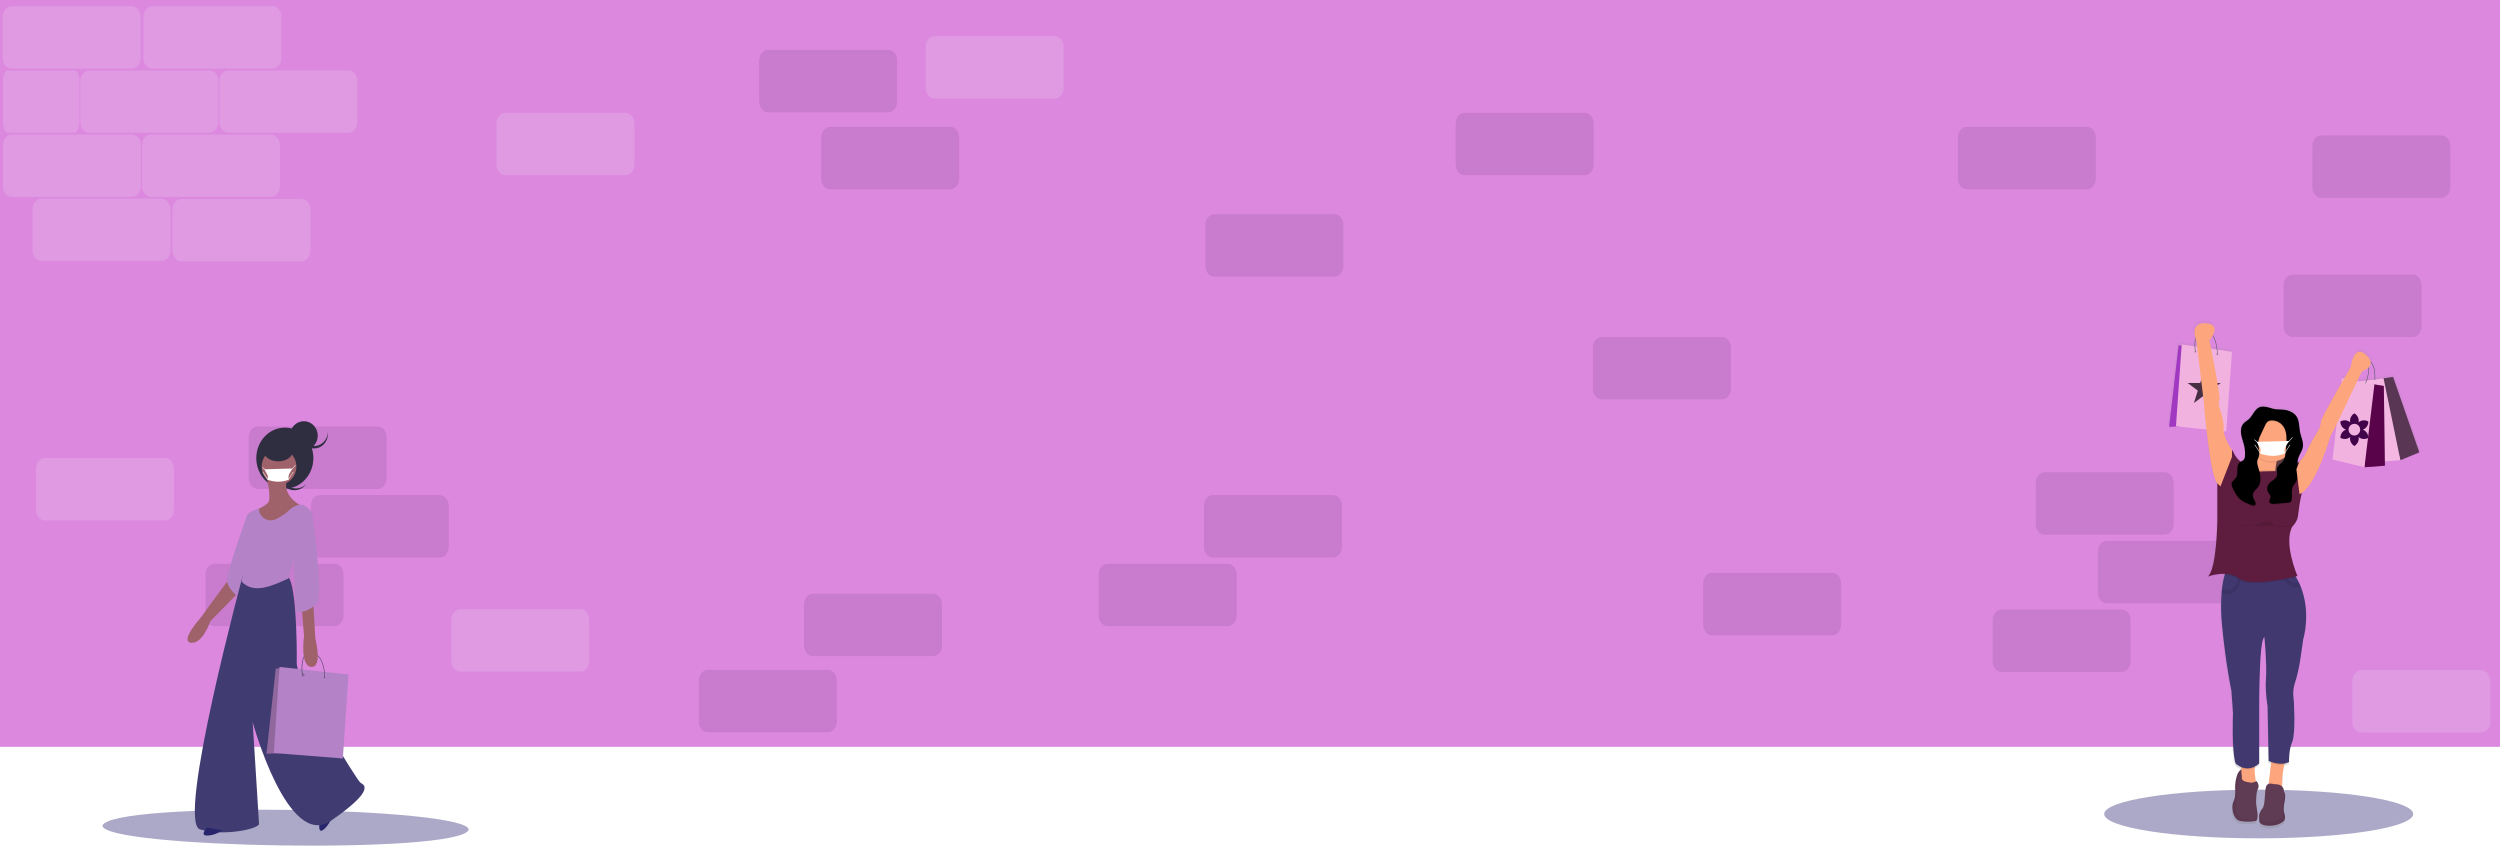 <svg width="1108" height="378" viewBox="0 0 1108 378" fill="none" xmlns="http://www.w3.org/2000/svg">
<g clip-path="url(#clip0)">
<rect width="1108" height="378" fill="white"/>
<rect x="-1" width="1109" height="331" fill="#DC88DF"/>
<path opacity="0.2" d="M120.748 2.766H67.5C65.318 2.766 63.548 4.9 63.548 7.533V25.659C63.548 28.292 65.318 30.426 67.5 30.426H120.748C122.931 30.426 124.7 28.292 124.7 25.659V7.533C124.7 4.9 122.931 2.766 120.748 2.766Z" fill="#EFE4F4"/>
<path opacity="0.2" d="M154.428 31.192H101.18C98.997 31.192 97.228 33.326 97.228 35.959V54.086C97.228 56.718 98.997 58.852 101.18 58.852H154.428C156.611 58.852 158.38 56.718 158.38 54.086V35.959C158.38 33.326 156.611 31.192 154.428 31.192Z" fill="#EFE4F4"/>
<path opacity="0.1" d="M393.675 22.128H340.426C338.244 22.128 336.474 24.262 336.474 26.895V45.022C336.474 47.654 338.244 49.788 340.426 49.788H393.675C395.857 49.788 397.626 47.654 397.626 45.022V26.895C397.626 24.262 395.857 22.128 393.675 22.128Z" fill="#1E0728"/>
<path opacity="0.1" d="M421.193 56.242H367.945C365.762 56.242 363.993 58.377 363.993 61.009V79.136C363.993 81.768 365.762 83.903 367.945 83.903H421.193C423.376 83.903 425.145 81.768 425.145 79.136V61.009C425.145 58.377 423.376 56.242 421.193 56.242Z" fill="#1E0728"/>
<path opacity="0.2" d="M120.122 59.618H66.874C64.691 59.618 62.922 61.753 62.922 64.385V82.512C62.922 85.144 64.691 87.279 66.874 87.279H120.122C122.304 87.279 124.074 85.144 124.074 82.512V64.385C124.074 61.753 122.304 59.618 120.122 59.618Z" fill="#EFE4F4"/>
<path opacity="0.1" d="M167.412 189.011H114.163C111.981 189.011 110.211 191.145 110.211 193.778V211.904C110.211 214.537 111.981 216.671 114.163 216.671H167.412C169.594 216.671 171.363 214.537 171.363 211.904V193.778C171.363 191.145 169.594 189.011 167.412 189.011Z" fill="#1E0728"/>
<path opacity="0.1" d="M194.93 219.437H141.682C139.499 219.437 137.73 221.572 137.73 224.204V242.331C137.73 244.963 139.499 247.098 141.682 247.098H194.93C197.113 247.098 198.882 244.963 198.882 242.331V224.204C198.882 221.572 197.113 219.437 194.93 219.437Z" fill="#1E0728"/>
<path opacity="0.1" d="M148.301 249.864H95.053C92.871 249.864 91.101 251.998 91.101 254.63V272.757C91.101 275.39 92.871 277.524 95.053 277.524H148.301C150.484 277.524 152.253 275.39 152.253 272.757V254.63C152.253 251.998 150.484 249.864 148.301 249.864Z" fill="#1E0728"/>
<path opacity="0.1" d="M413.549 263.148H360.301C358.118 263.148 356.349 265.282 356.349 267.914V286.041C356.349 288.674 358.118 290.808 360.301 290.808H413.549C415.732 290.808 417.501 288.674 417.501 286.041V267.914C417.501 265.282 415.732 263.148 413.549 263.148Z" fill="#1E0728"/>
<path opacity="0.1" d="M366.92 296.886H313.672C311.49 296.886 309.72 299.02 309.72 301.652V319.779C309.72 322.412 311.49 324.546 313.672 324.546H366.92C369.103 324.546 370.872 322.412 370.872 319.779V301.652C370.872 299.02 369.103 296.886 366.92 296.886Z" fill="#1E0728"/>
<path opacity="0.2" d="M58.367 2.766H5.119C2.936 2.766 1.167 4.9 1.167 7.533V25.659C1.167 28.292 2.936 30.426 5.119 30.426H58.367C60.55 30.426 62.319 28.292 62.319 25.659V7.533C62.319 4.9 60.55 2.766 58.367 2.766Z" fill="#EFE4F4"/>
<path opacity="0.2" d="M92.817 31.192H39.569C37.386 31.192 35.617 33.326 35.617 35.959V54.086C35.617 56.718 37.386 58.852 39.569 58.852H92.817C95 58.852 96.769 56.718 96.769 54.086V35.959C96.769 33.326 95 31.192 92.817 31.192Z" fill="#EFE4F4"/>
<path opacity="0.1" d="M702.347 50H649.098C646.916 50 645.147 52.134 645.147 54.767V72.893C645.147 75.526 646.916 77.66 649.098 77.66H702.347C704.529 77.66 706.299 75.526 706.299 72.893V54.767C706.299 52.134 704.529 50 702.347 50Z" fill="#1E0728"/>
<path opacity="0.1" d="M763.188 149.365H709.939C707.757 149.365 705.987 151.499 705.987 154.132V172.258C705.987 174.891 707.757 177.025 709.939 177.025H763.188C765.37 177.025 767.14 174.891 767.14 172.258V154.132C767.14 151.499 765.37 149.365 763.188 149.365Z" fill="#1E0728"/>
<path opacity="0.2" d="M58.511 59.618H5.262C3.08 59.618 1.31 61.753 1.31 64.385V82.512C1.31 85.144 3.08 87.279 5.262 87.279H58.511C60.693 87.279 62.463 85.144 62.463 82.512V64.385C62.463 61.753 60.693 59.618 58.511 59.618Z" fill="#EFE4F4"/>
<path opacity="0.1" d="M1069.29 121.705H1016.04C1013.86 121.705 1012.09 123.839 1012.09 126.471V144.598C1012.09 147.231 1013.86 149.365 1016.04 149.365H1069.29C1071.47 149.365 1073.24 147.231 1073.24 144.598V126.471C1073.24 123.839 1071.47 121.705 1069.29 121.705Z" fill="#1E0728"/>
<path opacity="0.1" d="M1082.03 60H1028.78C1026.59 60 1024.83 62.134 1024.83 64.767V82.893C1024.83 85.526 1026.59 87.66 1028.78 87.66H1082.03C1084.21 87.66 1085.98 85.526 1085.98 82.893V64.767C1085.98 62.134 1084.21 60 1082.03 60Z" fill="#1E0728"/>
<path opacity="0.1" d="M591.447 94.967H538.198C536.016 94.967 534.247 97.101 534.247 99.733V117.86C534.247 120.493 536.016 122.627 538.198 122.627H591.447C593.629 122.627 595.399 120.493 595.399 117.86V99.733C595.399 97.101 593.629 94.967 591.447 94.967Z" fill="#1E0728"/>
<path opacity="0.1" d="M590.781 219.437H537.533C535.35 219.437 533.581 221.572 533.581 224.204V242.331C533.581 244.963 535.35 247.098 537.533 247.098H590.781C592.964 247.098 594.733 244.963 594.733 242.331V224.204C594.733 221.572 592.964 219.437 590.781 219.437Z" fill="#1E0728"/>
<path opacity="0.1" d="M544.153 249.864H490.905C488.722 249.864 486.953 251.998 486.953 254.63V272.757C486.953 275.39 488.722 277.524 490.905 277.524H544.153C546.335 277.524 548.105 275.39 548.105 272.757V254.63C548.105 251.998 546.335 249.864 544.153 249.864Z" fill="#1E0728"/>
<path opacity="0.1" d="M924.917 56.242H871.669C869.486 56.242 867.717 58.376 867.717 61.009V79.136C867.717 81.768 869.486 83.903 871.669 83.903H924.917C927.099 83.903 928.869 81.768 928.869 79.136V61.009C928.869 58.376 927.099 56.242 924.917 56.242Z" fill="#1E0728"/>
<path opacity="0.1" d="M812.061 253.886H758.812C756.63 253.886 754.861 256.02 754.861 258.652V276.779C754.861 279.412 756.63 281.546 758.812 281.546H812.061C814.243 281.546 816.013 279.412 816.013 276.779V258.652C816.013 256.02 814.243 253.886 812.061 253.886Z" fill="#1E0728"/>
<path opacity="0.1" d="M959.43 209.295H906.182C903.999 209.295 902.23 211.429 902.23 214.062V232.189C902.23 234.821 903.999 236.955 906.182 236.955H959.43C961.612 236.955 963.382 234.821 963.382 232.189V214.062C963.382 211.429 961.612 209.295 959.43 209.295Z" fill="#1E0728"/>
<path opacity="0.1" d="M986.948 239.721H933.7C931.517 239.721 929.748 241.856 929.748 244.488V262.615C929.748 265.247 931.517 267.382 933.7 267.382H986.948C989.131 267.382 990.9 265.247 990.9 262.615V244.488C990.9 241.856 989.131 239.721 986.948 239.721Z" fill="#1E0728"/>
<path opacity="0.1" d="M940.32 270.148H887.071C884.889 270.148 883.119 272.282 883.119 274.914V293.041C883.119 295.674 884.889 297.808 887.071 297.808H940.32C942.502 297.808 944.272 295.674 944.272 293.041V274.914C944.272 272.282 942.502 270.148 940.32 270.148Z" fill="#1E0728"/>
<path opacity="0.2" d="M33.007 31.192H3.5C2.291 31.192 1.31 33.326 1.31 35.959V54.086C1.31 56.718 2.291 58.852 3.5 58.852H33.007C34.216 58.852 35.197 56.718 35.197 54.086V35.959C35.197 33.326 34.216 31.192 33.007 31.192Z" fill="#EFE4F4"/>
<path opacity="0.2" d="M71.603 88H18.355C16.172 88 14.403 90.134 14.403 92.767V110.893C14.403 113.526 16.172 115.66 18.355 115.66H71.603C73.786 115.66 75.555 113.526 75.555 110.893V92.767C75.555 90.134 73.786 88 71.603 88Z" fill="#EFE4F4"/>
<path opacity="0.2" d="M133.634 88.192H80.386C78.204 88.192 76.434 90.326 76.434 92.959V111.086C76.434 113.718 78.204 115.852 80.386 115.852H133.634C135.817 115.852 137.586 113.718 137.586 111.086V92.959C137.586 90.326 135.817 88.192 133.634 88.192Z" fill="#EFE4F4"/>
<path opacity="0.2" d="M257.206 270H203.958C201.776 270 200.006 272.134 200.006 274.767V292.893C200.006 295.526 201.776 297.66 203.958 297.66H257.206C259.389 297.66 261.158 295.526 261.158 292.893V274.767C261.158 272.134 259.389 270 257.206 270Z" fill="#EFE4F4"/>
<path opacity="0.2" d="M467.454 16H414.206C412.024 16 410.254 18.134 410.254 20.767V38.893C410.254 41.526 412.024 43.66 414.206 43.66H467.454C469.637 43.66 471.406 41.526 471.406 38.893V20.767C471.406 18.134 469.637 16 467.454 16Z" fill="#EFE4F4"/>
<path opacity="0.2" d="M277.23 50H223.982C221.799 50 220.03 52.134 220.03 54.767V72.893C220.03 75.526 221.799 77.66 223.982 77.66H277.23C279.413 77.66 281.182 75.526 281.182 72.893V54.767C281.182 52.134 279.413 50 277.23 50Z" fill="#EFE4F4"/>
<path opacity="0.2" d="M1099.74 297H1046.49C1044.31 297 1042.54 299.134 1042.54 301.767V319.893C1042.54 322.526 1044.31 324.66 1046.49 324.66H1099.74C1101.92 324.66 1103.69 322.526 1103.69 319.893V301.767C1103.69 299.134 1101.92 297 1099.74 297Z" fill="#EFE4F4"/>
<path opacity="0.2" d="M73.143 203H19.895C17.712 203 15.943 205.134 15.943 207.767V225.893C15.943 228.526 17.712 230.66 19.895 230.66H73.143C75.326 230.66 77.095 228.526 77.095 225.893V207.767C77.095 205.134 75.326 203 73.143 203Z" fill="#EFE4F4"/>
<path d="M1001.05 371.551C1038.87 371.551 1069.53 366.722 1069.53 360.764C1069.53 354.807 1038.87 349.978 1001.05 349.978C963.226 349.978 932.567 354.807 932.567 360.764C932.567 366.722 963.226 371.551 1001.05 371.551Z" fill="#585590" fill-opacity="0.5"/>
<path d="M1072.84 199.883L1061.07 166.088L1056.84 166.723L1053.05 167.203C1053.15 165.932 1053.31 161.372 1050.96 158.981C1050.74 158.162 1050.14 157.231 1048.98 156.183C1043.35 151.077 1042.18 161.521 1042.18 161.521C1042.18 161.521 1040.89 163.725 1039.12 166.806L1038.19 166.631L1037.93 168.905C1034.01 175.755 1028.81 185.024 1028.81 185.895C1028.81 187.289 1028.11 189.143 1028.11 189.143C1028.11 189.143 1024.12 195.641 1022.71 198.893C1021.89 200.811 1020.69 202.547 1019.18 203.999C1019.18 203.999 1018.84 204.256 1018.28 204.634C1018.32 204.019 1018.42 203.411 1018.6 202.821C1019.11 201.16 1020.31 199.737 1020.63 198.029C1020.7 197.619 1020.73 197.203 1020.71 196.787C1020.78 194.783 1019.8 192.811 1019.39 190.807C1018.91 188.486 1019.17 185.93 1017.91 183.913C1016.95 182.373 1015.24 181.414 1013.47 180.972C1011.84 180.569 1010.23 180.712 1008.59 180.54C1007.08 180.382 1005.64 179.721 1004.13 179.477C1003.32 179.303 1002.49 179.303 1001.68 179.477C999.129 180.172 998.329 183.354 996.358 185.104C995.648 185.739 994.778 186.177 994.136 186.873C993.202 187.886 992.878 189.299 992.926 190.683C992.913 191.148 992.941 191.612 993.009 192.071C993.253 193.732 993.902 195.304 994.293 196.933C994.59 198.139 994.75 199.373 994.772 200.614C994.772 200.893 994.772 201.173 994.746 201.449C994.758 202.008 994.607 202.559 994.313 203.037C993.956 203.523 993.369 203.758 992.845 204.069C991.135 202.726 989.851 200.925 989.147 198.88C989.147 198.88 989.06 198.988 988.913 199.197V198.88C988.913 198.88 985.702 194.218 985.214 190.41L986.331 190.525L988.9 154.783L982.34 153.83C982.157 151.985 981.66 149.308 980.34 147.355C981.441 145.208 981.997 142.302 977.168 142.013C971.518 141.674 971.864 146.027 972.465 148.409C972.193 149.709 972.085 151.037 972.144 152.363L966.365 151.531L966.332 151.994H964.958L960.753 188.457L964.336 188.279L977.467 189.632C978.517 199.074 980.167 210.741 982.125 213.491C982.191 213.584 982.262 213.672 982.34 213.755V230.462C982.34 230.462 982.106 252.056 978.115 255.527C980.563 254.666 983.153 254.264 985.75 254.343C985.705 254.486 985.66 254.638 985.615 254.8C985.031 256.931 984.624 259.107 984.398 261.304C984.343 261.788 984.292 262.294 984.248 262.822C983.88 267.659 983.948 272.519 984.45 277.344C986.094 294.518 988.675 306.82 988.675 306.82L989.394 316.804C989.394 316.804 988.691 333.747 990.566 339.317C991.273 339.961 992.085 340.481 992.967 340.857C992.984 341.016 993.003 341.174 993.019 341.343C993.035 341.511 993.061 341.771 993.083 341.994C992.242 342.372 990.672 343.871 990.332 349.758C990.332 349.758 990.8 354.169 989.628 356.256C988.457 358.342 989.16 364.379 992.679 365.074C994.927 365.484 997.233 365.484 999.482 365.074C999.482 365.074 1001.13 365.074 999.95 359.272L999.745 357.786C999.719 354.912 999.841 351.835 1000.42 350.917C1001.59 349.06 999.95 347.205 999.95 347.205C999.95 347.205 999.835 347.269 999.645 347.354C999.344 345.751 998.949 343.147 999.09 341.159C999.09 340.99 999.119 340.841 999.138 340.666C999.854 340.296 1000.52 339.841 1001.13 339.31V317.268C1001.13 317.268 1000.89 283.384 1003.47 282.685C1003.47 282.685 1004.64 294.985 1004.18 301.022C1003.71 307.058 1004.88 313.556 1004.88 313.556L1005.35 338.158C1005.35 338.158 1005.8 338.37 1006.52 338.621L1006.47 339.069C1006.19 341.803 1005.73 345.932 1005.31 348.459C1005.03 348.57 1004.78 348.746 1004.58 348.973C1004.38 349.199 1004.24 349.47 1004.17 349.761C1003.47 352.083 1003.94 357.885 1002.53 359.511C1001.7 360.463 1000.7 362.404 1001.19 363.776C1000.88 364.979 1001.02 366.859 1004.64 367.17C1010.04 367.634 1012.39 364.849 1012.39 364.849C1012.39 364.849 1013.09 363.69 1012.39 361.6C1011.68 359.511 1012.62 355.798 1012.62 355.798C1012.62 355.798 1013.12 352.648 1012.3 352.235C1012.23 351.861 1012.16 351.622 1012.16 351.622C1012.17 350.909 1011.91 350.218 1011.42 349.692C1011.4 347.262 1011.5 342.769 1012.37 339.809C1012.42 339.641 1012.47 339.491 1012.52 339.317C1013.22 339.198 1013.89 338.965 1014.51 338.628C1014.51 338.628 1014.27 333.289 1015.92 329.577C1017.56 325.865 1016.62 311.009 1016.62 311.009C1016.62 311.009 1015.92 307.106 1016.91 303.943C1018.05 300.438 1018.9 296.849 1019.46 293.209L1020.84 283.622C1020.84 283.622 1024.49 271.952 1019.69 259.973C1019.49 259.478 1019.27 258.982 1019.04 258.487C1018.65 257.626 1018.2 256.762 1017.71 255.905C1017.63 255.772 1017.55 255.635 1017.47 255.502C1017.97 255.378 1018.26 255.305 1018.26 255.305C1018.26 255.305 1011.92 240.697 1015.91 233.256C1015.91 233.256 1018.16 231.033 1018.48 228.591C1018.88 225.362 1019.31 222.135 1020.02 218.959L1020.15 218.401C1020.15 218.401 1020.17 218.293 1020.2 218.099C1020.29 218.042 1020.38 217.981 1020.46 217.918C1027.22 213.034 1033.05 192.64 1033.05 192.64L1034.93 189.146L1035.83 187.279L1034 203.072L1048.31 206.565L1057.46 205.869L1057.43 203.923L1064.41 203.386L1072.84 199.883ZM982.109 153.836L979.567 153.468C979.12 151.197 978.818 149.708 978.818 149.708C979.351 149.056 979.823 148.358 980.228 147.622C981.458 149.483 981.929 152.023 982.109 153.824V153.836ZM972.612 148.962C972.789 149.559 972.95 149.943 972.95 149.943L973.271 152.563L972.404 152.439C972.354 151.272 972.425 150.102 972.616 148.949L972.612 148.962ZM1052.81 167.257L1049.37 167.695C1049.86 166.285 1050.46 163.973 1050.11 161.88C1050.44 161.575 1050.7 161.197 1050.87 160.775C1051.03 160.354 1051.09 159.9 1051.05 159.451C1053.1 161.868 1052.9 166.136 1052.81 167.247V167.257ZM1047.1 163.633C1048.12 163.294 1049.07 162.765 1049.9 162.074C1050.2 164.129 1049.58 166.387 1049.11 167.727L1045.9 168.133L1045.01 167.965L1047.1 163.633Z" fill="url(#paint0_linear)"/>
<path d="M1072.23 200.483L1063.85 203.942L1054.12 170.378L1056.4 167.698L1060.59 167.057L1072.23 200.483Z" fill="#2F0428"/>
<path opacity="0.2" d="M1072.23 200.483L1063.85 203.942L1054.12 170.378L1056.4 167.698L1060.59 167.057L1072.23 200.483Z" fill="white"/>
<path d="M1056.4 167.698L1041.86 169.543L1049.32 205.06L1063.85 203.942L1056.4 167.698Z" fill="#F2B2E0"/>
<path opacity="0.07" d="M1056.4 167.698L1041.86 169.543L1049.32 205.06L1063.85 203.942L1056.4 167.698Z" fill="white"/>
<path d="M1052.62 168.498L1052.39 168.47C1052.39 168.384 1053.36 160 1048.04 158.943L1048.08 158.717C1053.63 159.819 1052.64 168.413 1052.62 168.498Z" fill="#535461"/>
<path d="M1014.86 192.97H998.846V216.155H1014.86V192.97Z" fill="#774E55"/>
<path opacity="0.2" d="M1014.86 192.97H998.846V216.155H1014.86V192.97Z" fill="black"/>
<path d="M1056.98 206.397L1047.93 207.086L1049.32 172.195L1052.34 170.359L1056.51 171.048L1056.98 206.397Z" fill="#2F0428"/>
<path opacity="0.2" d="M1056.98 206.397L1047.93 207.086L1049.32 172.195L1052.34 170.359L1056.51 171.048L1056.98 206.397Z" fill="#FF00D6"/>
<path d="M1052.34 170.359L1037.95 167.603L1033.77 203.643L1047.93 207.086L1052.34 170.359Z" fill="#F2B2E0"/>
<path d="M967.633 153.144H965.543L961.366 189.181L970.647 188.724L967.633 153.144Z" fill="#B73DE1"/>
<path opacity="0.2" d="M967.633 153.144H965.543L961.366 189.181L970.647 188.724L967.633 153.144Z" fill="#462643"/>
<path d="M966.936 152.684L964.384 188.953L986.662 191.249L989.214 155.897L966.936 152.684Z" fill="#F2B2E0"/>
<path d="M993.857 340.914C993.857 340.914 991.073 340.685 990.608 348.72C990.608 348.72 991.073 353.08 989.911 355.147C988.749 357.215 989.445 363.182 992.929 363.871C995.158 364.277 997.442 364.277 999.671 363.871C999.671 363.871 1001.3 363.871 1000.14 358.132L997.815 341.374L993.857 340.914Z" fill="#5F3B54"/>
<path opacity="0.05" d="M993.857 340.914C993.857 340.914 991.073 340.685 990.608 348.72C990.608 348.72 991.073 353.08 989.911 355.147C988.749 357.215 989.445 363.182 992.929 363.871C995.158 364.277 997.442 364.277 999.671 363.871C999.671 363.871 1001.3 363.871 1000.14 358.132L997.815 341.374L993.857 340.914Z" fill="black"/>
<path d="M1008.45 208.359C1008.25 211.776 1008.94 213.758 1008.94 213.758L1002.91 215.365C1002.91 215.365 992.929 216.743 996.875 212.824C998.239 211.474 998.91 209.159 999.202 206.714C999.385 205.044 999.442 203.362 999.373 201.684C999.319 200.111 999.182 198.542 998.962 196.984C998.962 196.984 1013.58 191.935 1010.33 200.198C1009.74 201.692 1009.27 203.232 1008.94 204.802C1008.69 205.974 1008.52 207.163 1008.45 208.359Z" fill="#FDA57D"/>
<path opacity="0.1" d="M1010.33 200.201C1009.74 201.696 1009.27 203.236 1008.94 204.806C1007.21 205.169 1005.41 205.072 1003.73 204.524C1002.05 203.977 1000.55 202.998 999.373 201.687C999.319 200.114 999.182 198.546 998.962 196.987C998.962 196.987 1013.58 191.938 1010.33 200.201Z" fill="black"/>
<path d="M1006.85 204.561C1012.36 204.561 1016.83 200.142 1016.83 194.691C1016.83 189.24 1012.36 184.821 1006.85 184.821C1001.34 184.821 996.875 189.24 996.875 194.691C996.875 200.142 1001.34 204.561 1006.85 204.561Z" fill="#FDA57D"/>
<path d="M1000.12 347.799C1000.12 347.799 992.229 351.013 993.157 348.028C993.722 346.217 993.513 342.797 993.263 340.406C993.102 338.847 992.922 337.71 992.922 337.71L999.665 338.399C999.429 338.981 999.298 339.599 999.276 340.225C999.055 343.27 1000.12 347.799 1000.12 347.799Z" fill="#FDA57D"/>
<path d="M1012.39 338.869C1011.17 343.048 1011.49 350.327 1011.49 350.327C1011.49 350.327 1004.3 351.244 1004.99 349.409C1005.48 348.139 1006.19 341.845 1006.57 338.145C1006.74 336.528 1006.85 335.407 1006.85 335.407L1013.35 336.786C1012.91 337.418 1012.58 338.123 1012.39 338.869V338.869Z" fill="#FDA57D"/>
<path opacity="0.1" d="M992.926 337.7L999.668 338.389C999.432 338.971 999.301 339.589 999.279 340.215C998.358 340.693 997.338 340.957 996.299 340.988C995.259 341.02 994.225 340.817 993.276 340.396C993.105 338.834 992.926 337.7 992.926 337.7Z" fill="black"/>
<path opacity="0.1" d="M1013.35 336.783C1012.91 337.415 1012.58 338.122 1012.39 338.869C1010.2 339.218 1007.89 338.605 1006.57 338.145C1006.74 336.528 1006.85 335.407 1006.85 335.407L1013.35 336.783Z" fill="black"/>
<path d="M1020.78 283.295L1019.41 292.777C1018.85 296.377 1018.01 299.927 1016.89 303.394C1015.9 306.522 1016.6 310.38 1016.6 310.38C1016.6 310.38 1017.53 325.071 1015.9 328.745C1014.28 332.419 1014.51 337.697 1014.51 337.697C1010.8 339.764 1005.46 337.237 1005.46 337.237L1004.99 312.905C1004.99 312.905 1003.84 306.477 1004.3 300.52C1004.76 294.562 1003.6 282.387 1003.6 282.387C1001.03 283.076 1001.28 316.588 1001.28 316.588V338.396C995.709 343.216 990.836 338.396 990.836 338.396C988.98 332.886 989.677 316.128 989.677 316.128L988.98 306.258C988.98 306.258 986.411 294.092 984.806 277.106C984.31 272.333 984.243 267.526 984.607 262.742C984.652 262.221 984.701 261.721 984.755 261.24C984.977 259.068 985.379 256.917 985.955 254.809C986.14 254.114 986.376 253.434 986.662 252.774L1011.6 253.92L1013.07 253.987L1016.6 254.149C1016.99 254.724 1017.35 255.308 1017.69 255.892C1018.17 256.74 1018.61 257.594 1019.01 258.433C1019.23 258.922 1019.44 259.414 1019.65 259.903C1024.39 271.745 1020.78 283.295 1020.78 283.295Z" fill="#413870"/>
<path opacity="0.1" d="M993.391 255.063C993.391 255.063 992.3 265.861 984.604 262.736C984.649 262.215 984.698 261.714 984.752 261.234C986.562 261.72 991.574 262.39 991.763 255.06L993.391 255.063Z" fill="black"/>
<path opacity="0.1" d="M1019.63 259.906C1014.3 261.789 1012.3 256.775 1011.61 253.914L1013.08 253.981C1013.88 258.48 1017.07 258.744 1019.01 258.426C1019.23 258.928 1019.44 259.42 1019.63 259.906Z" fill="black"/>
<path d="M995.924 346.579C994.74 346.395 992.929 345.751 993.497 343.499C993.497 343.499 991.304 342.75 991.535 351.702C991.535 351.702 991.304 356.062 990.839 356.983C990.373 357.904 990.839 363.41 995.712 362.95C995.712 362.95 999.193 364.096 1000.12 362.261C1000.12 362.261 999.424 351.702 1000.59 349.876C1001.75 348.05 1000.12 346.202 1000.12 346.202C1000.12 346.202 998.477 347.103 997.295 346.837C996.846 346.713 996.383 346.652 995.924 346.579Z" fill="#5F3B54"/>
<path d="M1001.75 361.572C1001.75 361.572 999.424 365.475 1004.76 365.932C1010.1 366.389 1012.42 363.636 1012.42 363.636C1012.42 363.636 1013.12 362.49 1012.42 360.422C1011.72 358.355 1012.65 354.684 1012.65 354.684C1012.65 354.684 1013.35 350.324 1011.72 351.241C1010.1 352.159 1001.75 361.572 1001.75 361.572Z" fill="#5F3B54"/>
<path opacity="0.05" d="M1001.75 361.572C1001.75 361.572 999.424 365.475 1004.76 365.932C1010.1 366.389 1012.42 363.636 1012.42 363.636C1012.42 363.636 1013.12 362.49 1012.42 360.422C1011.72 358.355 1012.65 354.684 1012.65 354.684C1012.65 354.684 1013.35 350.324 1011.72 351.241C1010.1 352.159 1001.75 361.572 1001.75 361.572Z" fill="black"/>
<path d="M1007.78 347.57C1007.78 347.57 1005 346.424 1004.3 348.717C1003.6 351.009 1004.07 356.751 1002.68 358.358C1001.28 359.965 999.427 364.325 1005 364.096C1010.57 363.868 1011.74 362.029 1011.74 362.029C1011.74 362.029 1011.51 356.291 1012.21 354.684C1012.9 353.077 1012.21 350.555 1012.21 350.555C1012.21 350.555 1012.42 347.326 1007.78 347.57Z" fill="#5F3B54"/>
<path opacity="0.2" d="M972.969 156.358C973.226 156.358 973.434 156.152 973.434 155.897C973.434 155.643 973.226 155.437 972.969 155.437C972.712 155.437 972.503 155.643 972.503 155.897C972.503 156.152 972.712 156.358 972.969 156.358Z" fill="black"/>
<path opacity="0.2" d="M982.716 157.504C982.973 157.504 983.182 157.298 983.182 157.044C983.182 156.789 982.973 156.583 982.716 156.583C982.459 156.583 982.251 156.789 982.251 157.044C982.251 157.298 982.459 157.504 982.716 157.504Z" fill="black"/>
<path d="M982.832 157.047H982.6C982.6 156.948 982.764 147.266 977.142 146.374C976.035 146.199 975.129 146.447 974.452 147.11C972.131 149.387 973.091 155.818 973.1 155.881L972.872 155.916C972.831 155.646 971.887 149.305 974.291 146.948C975.023 146.227 975.999 145.958 977.181 146.145C982.998 147.066 982.835 156.948 982.832 157.047Z" fill="#535461"/>
<path d="M1048.5 169.95L1048.29 169.851C1048.32 169.775 1051.9 162.112 1047.17 159.441L1047.29 159.241C1052.2 162.017 1048.54 169.87 1048.5 169.95Z" fill="#535461"/>
<path opacity="0.1" d="M1008.94 213.745L1002.91 215.352C1002.91 215.352 992.929 216.73 996.875 212.811C998.239 211.462 998.91 209.147 999.202 206.701C1000.78 209.147 1002.68 208.451 1002.68 208.451L1008.43 208.34H1008.45C1008.25 211.776 1008.94 213.745 1008.94 213.745Z" fill="black"/>
<path opacity="0.1" d="M1020.39 218.315C1020.01 218.598 1019.59 218.836 1019.15 219.023L1017.76 208.003L1019.04 204.802L1019.36 204.558C1022.26 205.374 1020.77 215.93 1020.39 218.315Z" fill="black"/>
<path opacity="0.1" d="M989.214 199.512V202.497L984.109 215.581L982.716 214.202C982.639 214.121 982.568 214.034 982.504 213.942C983.108 207.121 989.214 199.512 989.214 199.512Z" fill="black"/>
<path opacity="0.1" d="M1017.68 255.886C1014.44 256.689 997.491 260.627 992.463 256.899C990.479 255.429 988.142 254.889 985.956 254.803C986.14 254.108 986.376 253.428 986.662 252.767L1011.6 253.914L1013.07 253.981L1016.6 254.143C1016.99 254.72 1017.35 255.302 1017.68 255.886Z" fill="black"/>
<path d="M974.015 145.224C974.015 145.224 977.496 150.962 979.817 145.224Z" fill="#BF7A47"/>
<path d="M1045.61 157.044C1045.61 157.044 1044.21 163.932 1049.78 160.718Z" fill="#E29454"/>
<g opacity="0.1">
<path opacity="0.1" d="M1002.52 284.651C1002.41 283.254 1002.33 282.38 1002.33 282.38C999.758 283.069 1000.01 316.582 1000.01 316.582V338.389C998.374 339.799 996.794 340.384 995.398 340.508C997.074 340.654 999.071 340.19 1001.18 338.389V316.582C1001.18 316.582 1001 292.298 1002.52 284.651Z" fill="black"/>
<path opacity="0.1" d="M1019.52 259.906C1019.32 259.417 1019.11 258.925 1018.88 258.436C1018.49 257.585 1018.05 256.731 1017.56 255.896C1017.24 255.311 1016.86 254.73 1016.47 254.152L1012.94 253.99L1011.47 253.924L986.534 252.777L986.511 252.828L1010.31 253.924L1011.78 253.99L1015.31 254.152C1015.7 254.727 1016.06 255.311 1016.4 255.896C1016.89 256.743 1017.33 257.598 1017.72 258.436C1017.94 258.925 1018.15 259.417 1018.36 259.906C1023.11 271.752 1019.5 283.295 1019.5 283.295L1018.14 292.778C1017.58 296.377 1016.74 299.927 1015.61 303.394C1014.63 306.522 1015.33 310.38 1015.33 310.38C1015.33 310.38 1016.25 325.071 1014.63 328.745C1013 332.419 1013.24 337.697 1013.24 337.697C1012.34 338.176 1011.34 338.447 1010.33 338.491C1011.73 338.616 1013.14 338.341 1014.39 337.697C1014.39 337.697 1014.16 332.416 1015.79 328.745C1017.41 325.074 1016.49 310.38 1016.49 310.38C1016.49 310.38 1015.79 306.519 1016.77 303.394C1017.9 299.927 1018.74 296.377 1019.29 292.778L1020.66 283.295C1020.66 283.295 1024.26 271.745 1019.52 259.906Z" fill="black"/>
</g>
<path d="M1008.43 208.81C1011.64 210.306 1019.15 204.561 1019.15 204.561C1022.4 205.479 1020.08 218.794 1020.08 218.794L1019.96 219.347C1019.25 222.488 1018.82 225.679 1018.43 228.874C1018.13 231.284 1015.9 233.488 1015.9 233.488C1011.96 240.833 1018.23 255.295 1018.23 255.295C1018.23 255.295 998.034 260.576 992.467 256.442C986.899 252.307 978.542 255.524 978.542 255.524C982.488 252.081 982.716 230.732 982.716 230.732V214.218C983.182 207.33 989.458 199.528 989.458 199.528C992.027 206.644 999.164 207.114 999.164 207.114C1000.75 209.655 1002.7 208.94 1002.7 208.94L1008.43 208.81Z" fill="#5E1C3E"/>
<path opacity="0.1" d="M1004.26 180.782C1003.46 180.611 1002.63 180.611 1001.84 180.782C999.315 181.471 998.522 184.618 996.573 186.345C995.873 186.981 995.009 187.406 994.374 188.095C993.244 189.321 993.016 191.138 993.256 192.779C993.497 194.421 994.139 195.977 994.541 197.587C994.937 199.199 995.087 200.86 994.987 202.516C994.996 203.065 994.847 203.606 994.557 204.075C994.091 204.71 993.234 204.91 992.63 205.418C990.787 206.987 992.309 210.242 990.958 212.246C990.376 213.113 989.288 213.685 989.067 214.701C988.909 215.422 989.243 216.149 989.571 216.813C990.431 218.559 991.324 220.354 992.781 221.656C994.239 222.958 996.04 223.612 997.831 224.275C998.374 224.476 999.055 224.65 999.469 224.253C999.979 223.758 999.594 222.919 999.241 222.307C998.682 221.354 998.246 220.204 998.573 219.131C998.901 218.058 999.95 217.346 1000.66 216.451C1002.48 214.132 1001.88 210.804 1000.98 208.01C1000.6 206.832 1000.17 205.577 1000.49 204.38C1000.63 203.866 1000.9 203.399 1001.07 202.894C1001.84 200.645 1000.55 198.178 1000.93 195.834C1001.13 194.919 1001.45 194.035 1001.89 193.208L1003.93 188.873C1004.14 188.352 1004.44 187.875 1004.83 187.47C1005.47 186.966 1006.27 186.718 1007.08 186.777C1007.91 186.796 1008.72 186.98 1009.47 187.319C1010.23 187.658 1010.9 188.145 1011.46 188.749C1013.64 191.15 1013.5 194.783 1013.24 197.984L1013.05 200.296C1012.91 201.96 1012.73 203.735 1011.67 205.031C1010.84 206.035 1009.51 206.717 1009.17 207.969C1008.88 209.045 1009.43 210.214 1009.14 211.29C1008.7 212.9 1006.69 213.481 1005.63 214.783C1005.18 215.349 1004.92 216.035 1004.87 216.752C1004.82 217.469 1005 218.182 1005.37 218.801C1005.77 219.436 1006.42 220.071 1006.33 220.817C1006.26 221.417 1005.71 221.903 1005.71 222.507C1005.74 222.777 1005.85 223.032 1006.02 223.24C1006.2 223.449 1006.44 223.599 1006.7 223.672C1007.23 223.808 1007.78 223.834 1008.33 223.748L1014.08 223.234C1014.44 223.233 1014.8 223.136 1015.11 222.954C1015.51 222.669 1015.64 222.141 1015.7 221.656C1015.93 219.63 1015.37 217.416 1016.4 215.644C1016.72 215.076 1017.19 214.602 1017.55 214.056C1019.51 211.008 1017.53 206.873 1018.6 203.415C1019.11 201.773 1020.29 200.363 1020.6 198.677C1021.02 196.428 1019.84 194.231 1019.38 192.008C1018.91 189.712 1019.16 187.184 1017.92 185.186C1016.97 183.662 1015.28 182.713 1013.52 182.277C1011.92 181.877 1010.31 182.02 1008.71 181.849C1007.17 181.674 1005.75 181.02 1004.26 180.782Z" fill="black"/>
<path d="M1004.26 180.321C1003.46 180.15 1002.63 180.15 1001.84 180.321C999.315 181.01 998.522 184.157 996.573 185.885C995.873 186.52 995.009 186.946 994.374 187.635C993.244 188.861 993.016 190.677 993.256 192.319C993.497 193.961 994.139 195.517 994.541 197.127C994.937 198.739 995.087 200.4 994.987 202.055C994.996 202.605 994.847 203.146 994.557 203.615C994.091 204.25 993.234 204.45 992.63 204.958C990.787 206.527 992.309 209.782 990.958 211.786C990.376 212.653 989.288 213.224 989.067 214.24C988.909 214.961 989.243 215.689 989.571 216.352C990.431 218.099 991.324 219.893 992.781 221.195C994.239 222.497 996.04 223.151 997.831 223.815C998.374 224.015 999.055 224.19 999.469 223.793C999.979 223.297 999.594 222.459 999.241 221.846C998.682 220.893 998.246 219.744 998.573 218.67C998.901 217.597 999.95 216.886 1000.66 215.99C1002.48 213.672 1001.88 210.344 1000.98 207.549C1000.6 206.371 1000.17 205.117 1000.49 203.92C1000.63 203.405 1000.9 202.938 1001.07 202.433C1001.84 200.185 1000.55 197.718 1000.93 195.374C1001.13 194.459 1001.45 193.575 1001.89 192.748L1003.93 188.413C1004.14 187.891 1004.44 187.414 1004.83 187.009C1005.47 186.505 1006.27 186.258 1007.08 186.317C1007.91 186.335 1008.72 186.519 1009.47 186.858C1010.23 187.197 1010.9 187.684 1011.46 188.289C1013.64 190.69 1013.5 194.323 1013.24 197.524L1013.05 199.836C1012.91 201.5 1012.73 203.275 1011.67 204.571C1010.84 205.574 1009.51 206.257 1009.17 207.508C1008.88 208.585 1009.43 209.753 1009.14 210.83C1008.7 212.44 1006.69 213.021 1005.63 214.323C1005.18 214.889 1004.92 215.575 1004.87 216.291C1004.82 217.008 1005 217.722 1005.37 218.34C1005.77 218.975 1006.42 219.61 1006.33 220.357C1006.26 220.957 1005.71 221.443 1005.71 222.046C1005.74 222.316 1005.85 222.572 1006.02 222.78C1006.2 222.988 1006.44 223.139 1006.7 223.212C1007.23 223.348 1007.78 223.374 1008.33 223.288L1014.08 222.773C1014.44 222.772 1014.8 222.676 1015.11 222.494C1015.51 222.208 1015.64 221.681 1015.7 221.195C1015.93 219.169 1015.37 216.956 1016.4 215.184C1016.72 214.615 1017.19 214.142 1017.55 213.596C1019.51 210.547 1017.53 206.412 1018.6 202.954C1019.11 201.312 1020.29 199.902 1020.6 198.216C1021.02 195.968 1019.84 193.77 1019.38 191.547C1018.91 189.251 1019.16 186.723 1017.92 184.726C1016.97 183.202 1015.28 182.252 1013.52 181.817C1011.92 181.417 1010.31 181.56 1008.71 181.388C1007.17 181.217 1005.75 180.563 1004.26 180.321Z" fill="black"/>
<path opacity="0.1" d="M991.882 232.91C991.882 232.91 996.525 234.288 1003.25 231.303H1006.73C1006.73 231.303 1006.96 234.517 1016.01 233.139" fill="black"/>
<path d="M976.873 164.249L978.603 169.735H984.201L979.672 173.125L981.402 178.611L976.873 175.221L972.344 178.611L974.074 173.125L969.544 169.735H975.143L976.873 164.249Z" fill="#472F43"/>
<path d="M989.214 199.512V202.497L984.109 215.581L982.716 214.202C982.639 214.121 982.568 214.034 982.504 213.942C979.133 209.204 976.68 177.705 976.68 177.705L973.434 151.07C973.434 151.07 969.954 142.814 977.608 143.265C985.262 143.716 979.233 150.839 979.233 150.839C979.233 150.839 984.337 176.088 983.641 177.006C982.944 177.924 983.641 180.68 983.641 180.68C983.641 180.68 985.731 185.961 985.496 189.861C985.262 193.761 989.214 199.512 989.214 199.512Z" fill="#FDA57D"/>
<g style="mix-blend-mode:overlay" filter="url(#filter0_d)">
<path d="M1047.76 186.689C1047.58 186.586 1047.4 186.501 1047.21 186.43C1047.4 186.359 1047.58 186.274 1047.76 186.171C1049 185.451 1049.68 184.148 1049.69 182.806C1048.54 182.138 1047.08 182.086 1045.84 182.806C1045.66 182.909 1045.49 183.033 1045.34 183.156C1045.37 182.955 1045.39 182.747 1045.39 182.54C1045.39 181.101 1044.61 179.849 1043.46 179.175C1042.31 179.849 1041.53 181.101 1041.53 182.54C1041.53 182.747 1041.55 182.955 1041.59 183.156C1041.43 183.026 1041.26 182.903 1041.08 182.799C1039.85 182.08 1038.39 182.131 1037.23 182.799C1037.23 184.141 1037.92 185.445 1039.16 186.164C1039.34 186.268 1039.52 186.352 1039.71 186.424C1039.52 186.495 1039.34 186.579 1039.16 186.683C1037.93 187.403 1037.24 188.706 1037.23 190.048C1038.38 190.716 1039.85 190.768 1041.08 190.048C1041.26 189.944 1041.43 189.821 1041.59 189.698C1041.55 189.905 1041.53 190.113 1041.53 190.32C1041.53 191.76 1042.31 193.011 1043.46 193.685C1044.61 193.011 1045.39 191.76 1045.39 190.32C1045.39 190.113 1045.37 189.905 1045.34 189.704C1045.49 189.834 1045.66 189.951 1045.84 190.054C1047.07 190.774 1048.53 190.722 1049.69 190.054C1049.68 188.712 1049 187.409 1047.76 186.689V186.689ZM1043.46 189.024C1042.04 189.024 1040.89 187.863 1040.89 186.43C1040.89 184.997 1042.04 183.837 1043.46 183.837C1044.88 183.837 1046.03 184.997 1046.03 186.43C1046.03 187.863 1044.88 189.024 1043.46 189.024Z" fill="#41044A"/>
</g>
<path d="M1046.77 164.621L1034.7 189.87L1032.84 193.307C1032.84 193.307 1027.06 213.478 1020.39 218.308C1020.01 218.592 1019.59 218.829 1019.15 219.017L1017.76 207.997L1019.04 204.796L1019.14 204.552C1020.63 203.115 1021.81 201.398 1022.62 199.502C1024.01 196.288 1027.96 189.861 1027.96 189.861C1027.96 189.861 1028.65 188.025 1028.65 186.647C1028.65 185.269 1041.88 162.544 1041.88 162.544C1041.88 162.544 1043.04 152.214 1048.62 157.263C1054.21 162.312 1046.77 164.621 1046.77 164.621Z" fill="#FDA57D"/>
<path d="M1012.72 200.995C1009.17 202.412 1005.45 202.355 1001.58 200.995C1002.7 199.148 1001.02 197.702 1000.15 195.838L1014.62 195.425C1013.51 197.045 1011.88 198.958 1012.72 200.995Z" fill="white"/>
<path d="M1014.47 195.733L1014.3 195.572L1014.53 195.345L1015.95 193.758L1016.13 193.906L1014.71 195.499L1014.47 195.733Z" fill="white"/>
<path d="M999.162 194.769L999.01 194.943L1000.43 196.082L1000.58 195.907L999.162 194.769Z" fill="white"/>
<path d="M1014.87 197.071L1012.38 200.826L1012.58 200.949L1015.07 197.193L1014.87 197.071Z" fill="white"/>
<path d="M999.423 197.071L999.223 197.193L1001.71 200.949L1001.91 200.826L999.423 197.071Z" fill="white"/>
<path d="M207.749 367.779C203.321 378.737 45.045 375.912 45.398 365.873C49.826 354.915 208.102 357.74 207.749 367.779Z" fill="#585591" fill-opacity="0.5"/>
<path d="M104.631 250.026L102.413 255.353L88.807 273.92C88.807 273.92 79.489 284.27 84.666 284.878C89.842 285.487 93.243 275.29 93.243 275.29L109.216 259.005L110.991 251.548L104.631 250.026Z" fill="#9F616A"/>
<path d="M111.639 227.96L109.479 228.578C109.479 228.578 99.777 254.907 100.671 258.105C101.565 261.303 105.59 265.262 107.379 264.957C109.167 264.653 111.639 227.96 111.639 227.96Z" fill="#B482C6"/>
<path d="M141.614 364.681C141.614 364.681 140.748 369.73 143.352 367.709C145.956 365.688 147.314 361.78 147.314 361.78L141.614 364.681Z" fill="#28256D"/>
<path d="M107.998 253.585C107.998 253.585 77.981 364.341 88.628 367.589C99.274 370.838 114.948 367.28 114.8 365.114C114.652 362.949 111.991 320.1 111.991 320.1C111.991 320.1 127.516 377.025 146.739 363.722C165.962 350.419 161.673 347.944 159.899 347.016C158.125 346.088 131.361 302.002 131.509 293.804C131.657 285.605 131.213 259.927 127.96 256.06L107.998 253.585Z" fill="#403C71"/>
<path d="M126.83 214.771C125.62 213.664 124.866 212.136 124.716 210.492C124.566 208.848 125.032 207.206 126.022 205.894C125.891 206.018 125.763 206.147 125.64 206.284C124.485 207.58 123.884 209.287 123.972 211.031C124.059 212.774 124.827 214.411 126.106 215.582C127.385 216.753 129.072 217.362 130.794 217.274C132.517 217.187 134.135 216.411 135.293 215.117C135.415 214.98 135.529 214.838 135.638 214.694C134.447 215.822 132.881 216.456 131.249 216.471C129.618 216.485 128.041 215.879 126.83 214.771V214.771Z" fill="#2F2E41"/>
<path d="M126.233 216.571C133.219 216.571 138.882 210.516 138.882 203.046C138.882 195.577 133.219 189.522 126.233 189.522C119.248 189.522 113.585 195.577 113.585 203.046C113.585 210.516 119.248 216.571 126.233 216.571Z" fill="#2F2E41"/>
<path d="M91.796 366.763C91.796 366.763 88.284 370.322 91.796 370.322C95.308 370.322 98.667 368.001 98.667 368.001L91.796 366.763Z" fill="#28256D"/>
<path d="M118.202 211.557C118.202 211.557 120.437 220.947 118.798 222.765C117.16 224.582 113.585 225.945 113.585 225.945L114.181 242.908C114.181 242.908 121.032 240.485 121.33 240.182C121.628 239.879 127.735 230.035 127.735 230.035L133.693 224.279C133.693 224.279 124.607 219.887 127.288 212.315C129.969 204.742 118.202 211.557 118.202 211.557Z" fill="#9F616A"/>
<path d="M131.26 208.099C131.94 203.739 129.095 199.631 124.906 198.923C120.717 198.215 116.77 201.177 116.091 205.537C115.411 209.897 118.256 214.005 122.445 214.713C126.633 215.421 130.58 212.46 131.26 208.099Z" fill="#9F616A"/>
<path d="M127.717 256.425C127.717 256.425 131.077 244.744 132.683 243.207C134.29 241.67 138.233 227.224 138.233 227.224C138.233 227.224 135.75 223.689 133.705 223.689C131.661 223.689 129.762 224.457 127.425 226.763C126.325 227.848 124.318 229.043 122.502 230.003C121.858 230.349 121.154 230.557 120.432 230.614C119.711 230.672 118.985 230.577 118.299 230.336C117.613 230.095 116.979 229.712 116.434 229.21C115.89 228.708 115.446 228.098 115.129 227.413C114.766 226.601 114.646 225.824 115.011 225.226C115.011 225.226 109.607 226.763 109.315 228.914C109.023 231.066 109.315 235.523 108.877 236.445C108.439 237.367 107.125 238.75 107.709 244.591C108.293 250.431 107.099 257.816 107.099 257.816C112.555 263.294 120.113 259.912 127.717 256.425Z" fill="#B482C6"/>
<path d="M123.315 204.47C126.897 204.47 129.801 202.399 129.801 199.843C129.801 197.288 126.897 195.217 123.315 195.217C119.732 195.217 116.828 197.288 116.828 199.843C116.828 202.399 119.732 204.47 123.315 204.47Z" fill="#2F2E41"/>
<path d="M134.665 199.487C138.069 199.487 140.827 196.619 140.827 193.081C140.827 189.543 138.069 186.675 134.665 186.675C131.262 186.675 128.504 189.543 128.504 193.081C128.504 196.619 131.262 199.487 134.665 199.487Z" fill="#2F2E41"/>
<path d="M139.206 197.681C137.661 197.681 136.172 197.062 135.035 195.946C133.898 194.83 133.195 193.3 133.067 191.657C133.053 191.838 133.044 192.02 133.044 192.205C133.044 193.947 133.693 195.618 134.848 196.85C136.003 198.082 137.57 198.775 139.203 198.776C140.837 198.776 142.404 198.085 143.56 196.854C144.716 195.623 145.366 193.953 145.368 192.211V192.205C145.368 192.02 145.359 191.838 145.345 191.657C145.216 193.3 144.514 194.83 143.377 195.946C142.24 197.062 140.751 197.681 139.206 197.681V197.681Z" fill="#2F2E41"/>
<path d="M124.322 296.294H122.255L118.126 334.02L131.747 333.541L124.322 296.294Z" fill="#B482C6"/>
<path opacity="0.2" d="M124.322 296.294H122.255L118.126 334.02L131.747 333.541L124.322 296.294Z" fill="black"/>
<path d="M123.865 295.582L121.369 333.739L151.952 336.155L154.448 298.963L123.865 295.582Z" fill="#B482C6"/>
<path opacity="0.2" d="M134.341 299.853C134.699 299.853 134.99 299.534 134.99 299.141C134.99 298.748 134.699 298.429 134.341 298.429C133.983 298.429 133.693 298.748 133.693 299.141C133.693 299.534 133.983 299.853 134.341 299.853Z" fill="black"/>
<path opacity="0.2" d="M143.746 300.564C143.925 300.564 144.071 300.405 144.071 300.209C144.071 300.012 143.925 299.853 143.746 299.853C143.567 299.853 143.422 300.012 143.422 300.209C143.422 300.405 143.567 300.564 143.746 300.564Z" fill="black"/>
<path d="M144.07 300.565H143.834C143.834 300.462 144.001 290.4 138.268 289.473C137.139 289.292 136.215 289.549 135.525 290.239C133.158 292.605 134.137 299.287 134.146 299.353L133.914 299.39C133.871 299.109 132.909 292.519 135.361 290.07C136.107 289.321 137.103 289.041 138.308 289.235C144.24 290.192 144.073 300.462 144.07 300.565Z" fill="#3F3D56"/>
<path d="M139.004 248.602L138.27 257.171L139.738 282.877C139.738 282.877 143.116 295.882 137.976 295.576C132.836 295.27 134.745 281.959 134.745 281.959L132.395 252.122L139.004 248.602Z" fill="#9F616A"/>
<path d="M134.431 225.113L138.314 227.262C138.314 227.262 143.541 263.789 140.554 267.32C137.567 270.852 131.444 272.234 131.145 270.852C130.846 269.47 129.801 241.388 129.801 241.388L134.431 225.113Z" fill="#B482C6"/>
<path d="M128.049 212.569C124.978 213.825 121.758 213.774 118.406 212.569C119.381 210.931 117.923 209.649 117.175 207.996L129.69 207.63C128.733 209.066 127.321 210.762 128.049 212.569Z" fill="white"/>
<path d="M129.558 207.903L129.412 207.76L129.618 207.558L130.843 206.151L130.999 206.283L129.768 207.695L129.558 207.903Z" fill="white"/>
<path d="M116.318 207.048L116.186 207.203L117.417 208.212L117.548 208.057L116.318 207.048Z" fill="white"/>
<path d="M129.911 209.089L127.756 212.419L127.93 212.527L130.084 209.198L129.911 209.089Z" fill="white"/>
<path d="M116.543 209.089L116.37 209.198L118.525 212.528L118.698 212.419L116.543 209.089Z" fill="white"/>
</g>
<defs>
<filter id="filter0_d" x="1033.23" y="179.175" width="20.457" height="22.51" filterUnits="userSpaceOnUse" color-interpolation-filters="sRGB">
<feFlood flood-opacity="0" result="BackgroundImageFix"/>
<feColorMatrix in="SourceAlpha" type="matrix" values="0 0 0 0 0 0 0 0 0 0 0 0 0 0 0 0 0 0 127 0"/>
<feOffset dy="4"/>
<feGaussianBlur stdDeviation="2"/>
<feColorMatrix type="matrix" values="0 0 0 0 0 0 0 0 0 0 0 0 0 0 0 0 0 0 0.25 0"/>
<feBlend mode="normal" in2="BackgroundImageFix" result="effect1_dropShadow"/>
<feBlend mode="normal" in="SourceGraphic" in2="effect1_dropShadow" result="shape"/>
</filter>
<linearGradient id="paint0_linear" x1="1016.8" y1="367.218" x2="1016.8" y2="142.02" gradientUnits="userSpaceOnUse">
<stop stop-color="#808080" stop-opacity="0.25"/>
<stop offset="0.54" stop-color="#808080" stop-opacity="0.12"/>
<stop offset="1" stop-color="#808080" stop-opacity="0.1"/>
</linearGradient>
<clipPath id="clip0">
<rect width="1108" height="378" fill="white"/>
</clipPath>
</defs>
</svg>
